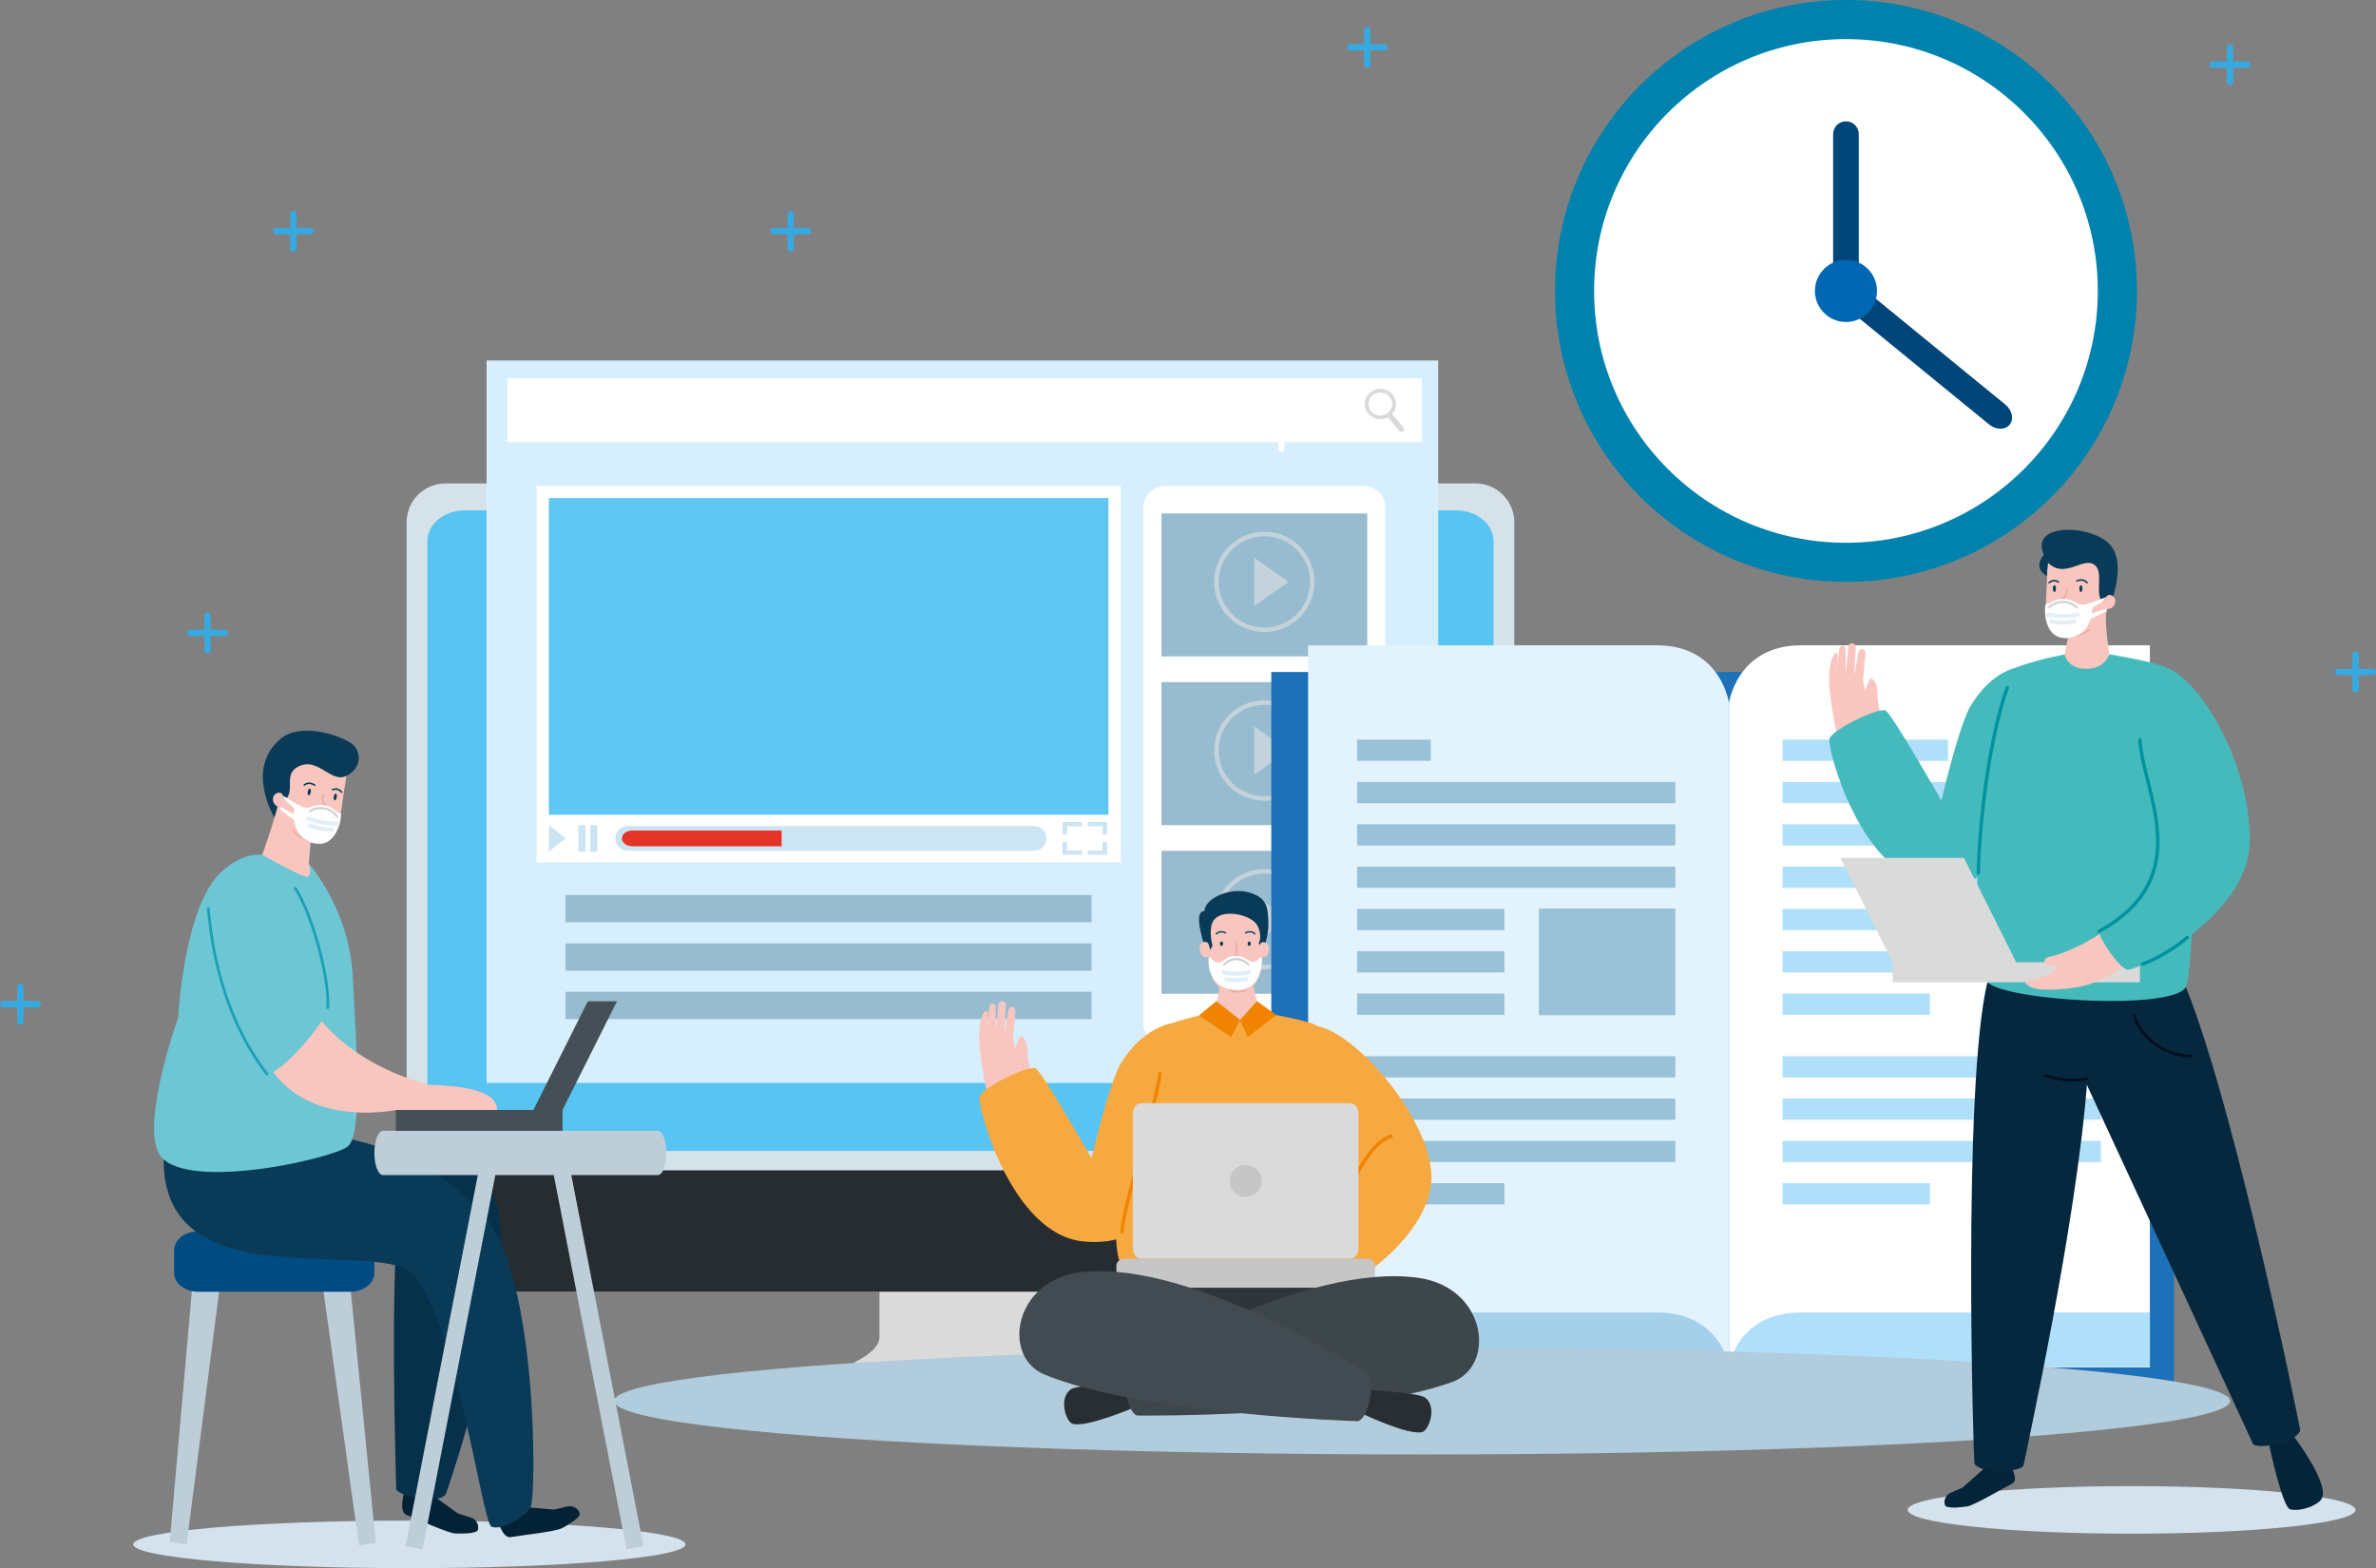 <?xml version="1.0" encoding="UTF-8"?>
<svg xmlns="http://www.w3.org/2000/svg" viewBox="0 0 2200.58 1452.53">
  <rect x="0" y="0" width="2200.58" height="1452.53" fill="#808080" stroke="none"/>
  <defs>
    <style>
      .cls-1 {
        fill: #282e31;
      }

      .cls-2 {
        fill: #d6e2ea;
      }

      .cls-3 {
        fill: #dadada;
      }

      .cls-4 {
        fill: #424b51;
      }

      .cls-5 {
        stroke: #36a9e1;
      }

      .cls-5, .cls-6 {
        stroke-width: 5.91px;
      }

      .cls-5, .cls-6, .cls-7, .cls-8, .cls-9, .cls-10, .cls-11, .cls-12, .cls-13, .cls-14, .cls-15, .cls-16, .cls-17, .cls-18, .cls-19 {
        fill: none;
        stroke-miterlimit: 10;
      }

      .cls-5, .cls-6, .cls-8, .cls-10, .cls-11, .cls-13, .cls-14, .cls-15, .cls-16, .cls-17, .cls-18 {
        stroke-linecap: round;
      }

      .cls-20 {
        fill: #d6eefd;
      }

      .cls-21 {
        fill: #cde4f2;
      }

      .cls-22 {
        fill: #97bbcf;
      }

      .cls-23 {
        fill: #fff;
      }

      .cls-24 {
        fill: #f7a941;
      }

      .cls-25 {
        fill: #a4d0e9;
      }

      .cls-26 {
        fill: #e2f3fe;
      }

      .cls-27 {
        fill: #042236;
      }

      .cls-28 {
        fill: #60c6f2;
      }

      .cls-29 {
        fill: #3d464b;
      }

      .cls-6 {
        stroke: #fff;
      }

      .cls-30 {
        fill: #093b59;
      }

      .cls-31 {
        fill: #e3eff7;
      }

      .cls-7 {
        stroke: #f08300;
      }

      .cls-7, .cls-8 {
        stroke-width: 3.19px;
      }

      .cls-32 {
        fill: #6dc6d4;
      }

      .cls-33 {
        fill: #f08300;
      }

      .cls-34 {
        fill: #99c2d8;
      }

      .cls-35 {
        isolation: isolate;
      }

      .cls-36 {
        fill: #004b81;
      }

      .cls-37 {
        fill: #d3e2ec;
      }

      .cls-37, .cls-38 {
        mix-blend-mode: multiply;
      }

      .cls-8 {
        stroke: #00939f;
      }

      .cls-39 {
        fill: #262c2f;
      }

      .cls-40 {
        fill: #57c4f2;
      }

      .cls-41 {
        fill: #06283f;
      }

      .cls-9 {
        stroke: #c3d2db;
        stroke-width: 4.27px;
      }

      .cls-38 {
        fill: #b1ccdc;
      }

      .cls-10, .cls-11, .cls-17 {
        stroke-width: 1.45px;
      }

      .cls-10, .cls-13 {
        stroke: #093b59;
      }

      .cls-11, .cls-14, .cls-15 {
        stroke: #e9a37c;
      }

      .cls-12 {
        stroke: #99c2d8;
      }

      .cls-12, .cls-19 {
        stroke-width: 19.67px;
      }

      .cls-42 {
        fill: #bdced9;
      }

      .cls-13, .cls-14 {
        stroke-width: 1.27px;
      }

      .cls-43 {
        fill: #00467a;
      }

      .cls-44 {
        fill: #042439;
      }

      .cls-45 {
        fill: #0082ae;
      }

      .cls-46 {
        fill: #1d71b8;
      }

      .cls-47 {
        fill: #e6332a;
      }

      .cls-48 {
        fill: #2f363a;
      }

      .cls-49 {
        fill: #c3d2db;
      }

      .cls-15 {
        stroke-width: 1.92px;
      }

      .cls-50 {
        fill: #c6c6c6;
      }

      .cls-51 {
        fill: #f9c6bf;
      }

      .cls-52 {
        fill: #d0d0d0;
      }

      .cls-53 {
        fill: #45babd;
      }

      .cls-16 {
        stroke: #000f1e;
        stroke-width: 2.58px;
      }

      .cls-54 {
        fill: #0068b3;
      }

      .cls-55 {
        fill: #afdff9;
      }

      .cls-17 {
        stroke: #e9aba3;
      }

      .cls-18 {
        stroke: #1ba0b5;
        stroke-width: 2.55px;
      }

      .cls-56 {
        fill: #07304a;
      }

      .cls-57 {
        fill: #454f56;
      }

      .cls-19 {
        stroke: #afdff9;
      }
    </style>
  </defs>
  <g class="cls-35">
    <g id="Capa_1" data-name="Capa 1">
      <g>
        <g>
          <path class="cls-45" d="M1979.15,269.48c0,148.83-120.66,269.49-269.48,269.49s-269.49-120.67-269.49-269.49S1560.83,0,1709.67,0s269.48,120.65,269.48,269.48Z"/>
          <path class="cls-23" d="M1942.93,269.48c0,128.82-104.42,233.28-233.26,233.28s-233.26-104.45-233.26-233.28,104.43-233.26,233.26-233.26,233.26,104.44,233.26,233.26Z"/>
          <path class="cls-43" d="M1721.55,257.59c0,6.57-5.32,11.88-11.88,11.88h0c-6.56,0-11.88-5.32-11.88-11.88V124.25c0-6.55,5.31-11.87,11.88-11.87h0c6.55,0,11.88,5.32,11.88,11.87v133.34Z"/>
          <path class="cls-43" d="M1713.62,288.05c-6.33-5.18-8.09-13.49-3.94-18.58h0c4.15-5.09,12.64-5,18.98.17l128.68,105.15c6.33,5.19,8.1,13.5,3.94,18.59h0c-4.15,5.08-12.64,5-18.98-.18l-128.68-105.15Z"/>
          <path class="cls-54" d="M1738.43,269.48c0,15.89-12.87,28.76-28.76,28.76s-28.76-12.87-28.76-28.76,12.88-28.76,28.76-28.76,28.76,12.88,28.76,28.76Z"/>
        </g>
        <g>
          <g>
            <path class="cls-3" d="M1046.7,1283.2h-314.37s82.2-20.39,82.2-44.39v-305.68h149.98v305.68c0,35.99,82.19,44.39,82.19,44.39Z"/>
            <path class="cls-2" d="M1402.47,1160.49c0,19.88-16.13,35.99-36.01,35.99H412.59c-19.87,0-36.01-16.11-36.01-35.99V483.77c0-19.88,16.13-36,36.01-36h953.87c19.88,0,36.01,16.12,36.01,36v676.72Z"/>
            <path class="cls-40" d="M1383.27,1037.52c0,15.74-15.52,28.51-34.65,28.51H430.45c-19.14,0-34.66-12.77-34.66-28.51V501.26c0-15.75,15.52-28.53,34.66-28.53h918.17c19.13,0,34.65,12.79,34.65,28.53v536.26Z"/>
            <path class="cls-39" d="M376.58,1084.03v76.46c0,19.88,16.13,35.99,36.01,35.99h953.87c19.88,0,36.01-16.11,36.01-35.99v-76.46H376.58Z"/>
            <rect class="cls-50" x="732.33" y="1283.2" width="314.37" height="22.81"/>
          </g>
          <g>
            <rect class="cls-20" x="450.67" y="333.91" width="881.34" height="669.19"/>
            <g>
              <g>
                <rect class="cls-23" x="469.89" y="350.3" width="847.17" height="59.09"/>
                <path class="cls-3" d="M1289.77,365.39c-5.03-6.03-14.22-6.97-20.46-2.09-6.23,4.89-7.2,13.77-2.16,19.8,4.51,5.39,12.3,6.71,18.36,3.45.04.05.07.09.1.15l10.43,12.48c.88,1.04,2.46,1.21,3.57.36,1.07-.85,1.24-2.39.36-3.44l-10.43-12.48s-.09-.08-.12-.12c4.56-5.06,4.86-12.71.35-18.11ZM1285.34,382.48c-4.68,3.68-11.58,2.96-15.39-1.58-3.77-4.54-3.06-11.21,1.64-14.89,4.69-3.68,11.59-2.97,15.39,1.57,3.79,4.55,3.05,11.22-1.64,14.9Z"/>
              </g>
              <rect class="cls-23" x="496.95" y="449.98" width="541.08" height="348.83"/>
              <rect class="cls-28" x="508.34" y="461.35" width="518.27" height="293.33"/>
              <g>
                <path class="cls-21" d="M969.16,776.55c0,6.33-5.12,11.44-11.43,11.44h-376.46c-6.31,0-11.43-5.11-11.43-11.44h0c0-6.31,5.13-11.44,11.43-11.44h376.46c6.31,0,11.43,5.12,11.43,11.44h0Z"/>
                <path class="cls-47" d="M723.91,769.28h-138.21c-5.39,0-9.77,3.26-9.77,7.28s4.38,7.29,9.77,7.29h138.21v-14.56Z"/>
                <g>
                  <polygon class="cls-21" points="508.34 788.87 508.34 764.26 523.83 776.55 508.34 788.87"/>
                  <rect class="cls-21" x="535.68" y="764.26" width="6.57" height="24.61"/>
                  <rect class="cls-21" x="546.63" y="764.26" width="6.57" height="24.61"/>
                </g>
                <g>
                  <polygon class="cls-21" points="988.28 773.01 988.28 765.37 1002.01 765.37 1002.01 761.41 984.13 761.41 984.13 773.01 988.28 773.01"/>
                  <polygon class="cls-21" points="1021.15 773.01 1025.29 773.01 1025.29 761.41 1007.43 761.41 1007.43 765.37 1021.15 765.37 1021.15 773.01"/>
                  <polygon class="cls-21" points="1021.15 779.81 1021.15 787.75 1007.43 787.75 1007.43 791.71 1025.29 791.71 1025.29 779.81 1021.15 779.81"/>
                  <polygon class="cls-21" points="988.28 779.81 984.13 779.81 984.13 791.71 1002.01 791.71 1002.01 787.75 988.28 787.75 988.28 779.81"/>
                </g>
              </g>
              <path class="cls-23" d="M1283,948.61c0,10.85-9.57,19.64-21.37,19.64h-181.26c-11.8,0-21.36-8.79-21.36-19.64v-479.01c0-10.85,9.57-19.62,21.36-19.62h181.26c11.81,0,21.37,8.77,21.37,19.62v479.01Z"/>
              <rect class="cls-22" x="1075.7" y="475.59" width="190.62" height="132.42"/>
              <g>
                <polygon class="cls-49" points="1161.62 561.37 1161.62 516.54 1193.59 538.97 1161.62 561.37"/>
                <path class="cls-9" d="M1215.39,538.97c0,24.51-19.88,44.38-44.38,44.38s-44.38-19.87-44.38-44.38,19.87-44.4,44.38-44.4,44.38,19.88,44.38,44.4Z"/>
              </g>
              <rect class="cls-22" x="1075.7" y="631.83" width="190.62" height="132.43"/>
              <g>
                <polygon class="cls-49" points="1161.62 717.63 1161.62 672.78 1193.59 695.2 1161.62 717.63"/>
                <path class="cls-9" d="M1215.39,695.2c0,24.52-19.88,44.38-44.38,44.38s-44.38-19.86-44.38-44.38,19.87-44.4,44.38-44.4,44.38,19.89,44.38,44.4Z"/>
              </g>
              <rect class="cls-22" x="1075.7" y="788.07" width="190.62" height="132.42"/>
              <g>
                <polygon class="cls-49" points="1161.62 873.86 1161.62 829.02 1193.59 851.44 1161.62 873.86"/>
                <path class="cls-9" d="M1215.39,851.44c0,24.51-19.88,44.38-44.38,44.38s-44.38-19.87-44.38-44.38,19.87-44.38,44.38-44.38,44.38,19.86,44.38,44.38Z"/>
              </g>
              <rect class="cls-22" x="523.83" y="829.02" width="487.11" height="25.26"/>
              <rect class="cls-22" x="523.83" y="873.86" width="487.11" height="25.26"/>
              <rect class="cls-22" x="523.83" y="918.69" width="487.11" height="25.27"/>
            </g>
          </g>
        </g>
        <g>
          <rect class="cls-46" x="1177.44" y="622.44" width="836.07" height="667.78"/>
          <path class="cls-23" d="M1991.14,1266.45h-389.8v-615.26s7.31-53.48,66.89-53.48h322.91v668.74Z"/>
          <path class="cls-55" d="M1991.14,1265.89h-389.8s7.31-50.17,66.89-50.17h322.91v50.17Z"/>
          <line class="cls-19" x1="1650.98" y1="694.93" x2="1804.22" y2="694.93"/>
          <line class="cls-19" x1="1650.98" y1="734.13" x2="1804.22" y2="734.13"/>
          <line class="cls-19" x1="1650.98" y1="773.33" x2="1804.22" y2="773.33"/>
          <line class="cls-19" x1="1650.98" y1="812.53" x2="1945.78" y2="812.53"/>
          <line class="cls-19" x1="1650.98" y1="851.73" x2="1945.78" y2="851.73"/>
          <line class="cls-19" x1="1650.98" y1="890.94" x2="1945.78" y2="890.94"/>
          <line class="cls-19" x1="1650.98" y1="930.13" x2="1787.4" y2="930.13"/>
          <line class="cls-19" x1="1650.98" y1="988.16" x2="1945.78" y2="988.16"/>
          <line class="cls-19" x1="1650.98" y1="1027.35" x2="1945.78" y2="1027.35"/>
          <line class="cls-19" x1="1650.98" y1="1066.56" x2="1945.78" y2="1066.56"/>
          <line class="cls-19" x1="1650.98" y1="1105.75" x2="1787.4" y2="1105.75"/>
          <rect class="cls-55" x="1831.31" y="683.95" width="114.47" height="98.77"/>
          <path class="cls-26" d="M1211.54,1266.45h389.8v-615.26s-7.3-53.48-66.9-53.48h-322.9v668.74Z"/>
          <path class="cls-25" d="M1211.54,1265.89h389.8s-7.3-50.17-66.9-50.17h-322.9v50.17Z"/>
          <line class="cls-12" x1="1325.11" y1="694.93" x2="1256.91" y2="694.93"/>
          <line class="cls-12" x1="1551.7" y1="734.13" x2="1256.91" y2="734.13"/>
          <line class="cls-12" x1="1551.7" y1="773.33" x2="1256.91" y2="773.33"/>
          <line class="cls-12" x1="1551.7" y1="812.53" x2="1256.91" y2="812.53"/>
          <line class="cls-12" x1="1393.32" y1="851.73" x2="1256.91" y2="851.73"/>
          <line class="cls-12" x1="1393.32" y1="890.94" x2="1256.91" y2="890.94"/>
          <line class="cls-12" x1="1393.32" y1="930.13" x2="1256.91" y2="930.13"/>
          <line class="cls-12" x1="1551.7" y1="988.16" x2="1256.91" y2="988.16"/>
          <line class="cls-12" x1="1551.7" y1="1027.35" x2="1256.91" y2="1027.35"/>
          <line class="cls-12" x1="1551.7" y1="1066.56" x2="1256.91" y2="1066.56"/>
          <line class="cls-12" x1="1393.32" y1="1105.75" x2="1256.91" y2="1105.75"/>
          <rect class="cls-34" x="1425.18" y="841.54" width="126.52" height="98.79"/>
        </g>
      </g>
      <g>
        <line class="cls-5" x1="1266.31" y1="59.88" x2="1266.31" y2="27.87"/>
        <line class="cls-5" x1="1250.31" y1="43.87" x2="1282.31" y2="43.87"/>
      </g>
      <g>
        <line class="cls-5" x1="2181.62" y1="638.44" x2="2181.62" y2="606.43"/>
        <line class="cls-5" x1="2165.61" y1="622.43" x2="2197.62" y2="622.43"/>
      </g>
      <g>
        <line class="cls-5" x1="2065.36" y1="75.88" x2="2065.36" y2="43.87"/>
        <line class="cls-5" x1="2049.36" y1="59.88" x2="2081.37" y2="59.88"/>
      </g>
      <g>
        <line class="cls-6" x1="1186.82" y1="415.58" x2="1186.82" y2="383.56"/>
        <line class="cls-6" x1="1170.82" y1="399.57" x2="1202.83" y2="399.57"/>
      </g>
      <g>
        <line class="cls-5" x1="732.33" y1="230.17" x2="732.33" y2="198.17"/>
        <line class="cls-5" x1="716.34" y1="214.17" x2="748.34" y2="214.17"/>
      </g>
      <g>
        <line class="cls-5" x1="271.73" y1="230.18" x2="271.73" y2="198.17"/>
        <line class="cls-5" x1="255.73" y1="214.17" x2="287.73" y2="214.17"/>
      </g>
      <g>
        <line class="cls-5" x1="192.2" y1="602.29" x2="192.2" y2="570.28"/>
        <line class="cls-5" x1="176.2" y1="586.29" x2="208.2" y2="586.29"/>
      </g>
      <g>
        <line class="cls-5" x1="18.96" y1="946.13" x2="18.96" y2="914.12"/>
        <line class="cls-5" x1="2.96" y1="930.13" x2="34.96" y2="930.13"/>
      </g>
      <ellipse class="cls-38" cx="1317.06" cy="1297.7" rx="748.31" ry="49.52"/>
      <path class="cls-37" d="M2181.62,1398.57c0,12.16-92.87,22.03-207.42,22.03s-207.41-9.87-207.41-22.03,92.86-22.03,207.41-22.03,207.42,9.86,207.42,22.03Z"/>
      <path class="cls-37" d="M634.93,1430.51c0,12.16-114.52,22.02-255.79,22.02s-255.77-9.86-255.77-22.02,114.51-22.03,255.77-22.03,255.79,9.87,255.79,22.03Z"/>
      <g>
        <path class="cls-24" d="M1253.67,1183.54c-2.64-5.76-14.47-44.1-39.9-107.85-6.08-15.23-28.57-133.53,8.11-124.8,36.68,8.73,100.83,84.23,103.84,136.35,3.03,52.11-69.41,102.08-72.05,96.3Z"/>
        <path class="cls-7" d="M1246.59,1112.78c4.44-17.86,23.12-56.14,43.08-60.63"/>
        <polygon class="cls-48" points="1276.32 1230.27 1020.25 1230.27 1056.49 1141.86 1235.17 1130.86 1276.32 1230.27"/>
        <path class="cls-51" d="M949.1,1037.36c8.52-1.94,15.73-6.48,23.37-10.07-7.12-7.67-13.82-18.99-18.28-35.72-3.4-12.73-1.99-21-3.42-25.09-2.16-6.19-5.75-8.53-7.11-4.42-1.5,4.55-3.45,8.93-3.45,8.93l-1.98-9.72s1.8-18.28,2.26-23.99c.49-5.7-5.69-5.9-6.4-2.07-.7,3.84-4.1,21.73-4.1,21.73,0,0,1.18-20.65,1.57-25.86.41-5.2-6.5-4.48-6.79-1.3-.3,3.17-2.37,25-2.37,25,0,0-.27-17.64-.3-22.45-.02-3.93-5.61-3.56-5.71.23-.09,3.81-3.63,24.42-3.63,24.42,0,0,2.53-16.45,2.17-19.67-.24-2.1-2.73-1.06-3.68.63-3.12,5.62-6.48,16.67-2.79,42.04,3.48,23.9,7.85,43.9,13.38,60.46,8.99-1.18,18.15-1.01,27.24-3.08Z"/>
        <path class="cls-24" d="M1038.46,1173.39c5.07,12.81,65.43,8.39,120.04,8.69,47.64.26,90.42,7.79,94.51-13.9,3.3-17.49-6.71-119.77-6.71-119.77,0,0-18.51-92.16-25.62-97.78-7.13-5.63-54.36-13.16-54.36-13.16h-40.63s-47.67,8.67-58.43,19.62c-10.75,10.95-16.18,93.08-16.18,93.08,0,0-28.59,82.81-12.6,123.22Z"/>
        <path class="cls-51" d="M1166.42,937.47s-2.76,7.26-20.27,7.26-21.21-7.26-21.21-7.26l5.42-25.93,29.71-1.69,6.34,27.62Z"/>
        <path class="cls-51" d="M1167.35,863.1c-.03-3.75-4.39-22.51-23.76-22.51-22.54,0-23.67,18.76-23.68,22.51-.08,15.38-4.93,45.06,13.34,53.93,2.6,1.27,7.42,1.6,10.36,1.62,2.96-.02,8.86-.19,13.59-3.03,16.76-10.12,10.21-37.14,10.15-52.52Z"/>
        <path class="cls-30" d="M1174.74,853.45c-.7-11.58-.14-22.19-18.76-27.03-18.03-4.68-40.49,6.35-40.49,17.59-11.64-.76.91,34.53.91,34.53,0,0,3.79,10.3,3.88,4.72.06-3.48,2.68-7.13,2.68-7.13,0,0-4.02-15.37.64-22.91,7.81-12.64,35.85-5.85,40.95,4.02,5.12,9.86,1.21,16.84,1.21,16.84,0,0,2.6,2.57,2.67,6.05.09,5.58,3.08-4.92,3.08-4.92,0,0,3.87-11.16,3.22-21.75Z"/>
        <path class="cls-51" d="M1163.91,881.24c-4.68.62,2.74,6.12,6.26,5.59,2.51-.37,5.23-3.45,5.21-7.78-.02-4.76-3.37-6.72-5.88-6.35-4.39.66-2.41,8.11-5.59,8.54Z"/>
        <path class="cls-30" d="M1132.84,874.08c0,1.13-.68,2.05-1.49,2.05s-1.5-.93-1.5-2.05.67-2.06,1.5-2.06,1.49.92,1.49,2.06Z"/>
        <path class="cls-30" d="M1155.5,874.08c0,1.13.67,2.05,1.49,2.05s1.5-.93,1.5-2.05-.68-2.06-1.5-2.06-1.49.92-1.49,2.06Z"/>
        <path class="cls-15" d="M1137.24,898.57c3.58,4.22,14.01,3.99,15.78-.97"/>
        <path class="cls-17" d="M1138.61,916.96c6.71,3.63,15.09.3,15.09.3"/>
        <g>
          <path class="cls-17" d="M1145.18,873.67c-.43,3.79-.09,13.05-.09,13.05"/>
          <path class="cls-14" d="M1141.77,888.41s3.73-2.68,6.71-.29"/>
        </g>
        <path class="cls-13" d="M1153.7,864.03c2.59-1.41,6.33-1.5,8.49,1"/>
        <path class="cls-13" d="M1135.04,864.03c-2.59-1.41-6.33-1.5-8.5,1"/>
        <path class="cls-51" d="M1122.49,881.04c4.68.66-2.7,6.1-6.22,5.55-2.51-.4-5.27-3.51-5.29-7.84-.02-4.76,3.31-6.68,5.82-6.29,4.39.7,2.49,8.12,5.69,8.58Z"/>
        <g>
          <path class="cls-23" d="M1146.11,916.96c23.31,0,23.37-28.77,22.45-30.21-.94-1.44-4.38,4.6-8.43,4.25-4.05-.35-6.79-5.52-15.19-5.52-11.11,0-11.24,6.56-16.58,6.04-5.53-.51-7.24-5.81-8.49-4.81-1.23,1.01-2.83,30.24,26.25,30.24Z"/>
          <path class="cls-52" d="M1157.03,894.38c-.35.4-.93.35-1.34-.1-6.08-6.5-15.25-6.5-21.34,0-.4.44-.99.5-1.33.1h0c-.33-.4-.26-1.15.2-1.64,6.72-7.2,16.87-7.2,23.61,0,.45.49.54,1.24.2,1.64h0Z"/>
          <path class="cls-31" d="M1158.48,902.11c-8.94,2.22-18.14,2.22-27.07,0,.21-1.27.43-2.54.64-3.8,8.51,2.13,17.28,2.13,25.78,0,.22,1.26.44,2.53.66,3.8Z"/>
          <path class="cls-31" d="M1155.98,908.55c-7.28,1.84-14.79,1.84-22.07,0,.21-1.27.43-2.53.65-3.79,6.85,1.72,13.92,1.72,20.78,0,.22,1.27.44,2.53.65,3.79Z"/>
        </g>
        <polygon class="cls-33" points="1182 940.2 1155.5 960.69 1148.56 944.68 1164.09 927.29 1182 940.2"/>
        <polygon class="cls-33" points="1110.55 940.5 1140.15 960.69 1148.56 944.68 1126.53 927.29 1110.55 940.5"/>
        <path class="cls-24" d="M907.25,1015.71c-2.39,8.52,29.09,128.01,96.51,134.24,69.1,6.38,71.82-52.21,80.61-74.25,6.07-15.23,1.51-128.12,1.51-128.12,0,0-26.57,3.32-47.42,36.77-11.23,18.02-27.52,88.54-27.52,88.54,0,0-45.46-79.81-51.71-83.26-6.25-3.45-49.59,17.56-51.99,26.08Z"/>
        <path class="cls-1" d="M992.55,1286.44c-12.57,7.4-5.54,30.17.64,32.27,12.19,4.16,56.17-14.57,56.17-14.57l-5.11-22.41s-45.35.97-51.7,4.7Z"/>
        <path class="cls-7" d="M1039.22,1142.29c0-23.13,33.76-125.32,35.1-149.15"/>
        <g>
          <path class="cls-3" d="M1258.18,1155.94c0,5.48-3.33,9.93-7.42,9.93h-194.11c-4.1,0-7.43-4.45-7.43-9.93v-124.15c0-5.49,3.33-9.94,7.43-9.94h194.11c4.1,0,7.42,4.45,7.42,9.94v124.15Z"/>
          <path class="cls-50" d="M1273.44,1186.67c0,3.38-3.81,6.11-8.51,6.11h-222.46c-4.71,0-8.51-2.73-8.51-6.11v-14.68c0-3.37,3.81-6.11,8.51-6.11h222.46c4.7,0,8.51,2.74,8.51,6.11v14.68Z"/>
          <path class="cls-50" d="M1168.52,1093.85c0,8.19-6.64,14.84-14.82,14.84s-14.83-6.65-14.83-14.84,6.64-14.82,14.83-14.82,14.82,6.64,14.82,14.82Z"/>
        </g>
        <path class="cls-29" d="M1345.04,1280.06c-90.09,33.06-290.43,31.32-292.03,31.07-10.17-4.01-14.01-37.17-8.63-43.55,2.56-.75,165.9-99.1,269.79-83.89,62.78,9.19,71.67,81.4,30.87,96.37Z"/>
        <path class="cls-1" d="M1319.31,1294.2c12.26,7.9,4.3,30.37-1.97,32.21-12.35,3.64-55.51-16.89-55.51-16.89l6.03-22.18s45.27,2.85,51.45,6.85Z"/>
        <path class="cls-4" d="M967.39,1273.2c88.65,36.77,288.9,43.32,290.49,43.15,10.32-3.58,15.54-36.56,10.42-43.16-2.51-.85-161.65-105.9-266.08-94.99-63.11,6.59-74.99,78.36-34.83,95Z"/>
      </g>
      <g>
        <path class="cls-51" d="M1736.28,705.98c8.51-1.94,15.73-6.48,23.37-10.07-7.13-7.67-13.83-19-18.28-35.72-3.39-12.73-2-21-3.43-25.08-2.16-6.19-5.75-8.53-7.11-4.42-1.49,4.55-3.43,8.93-3.43,8.93l-1.98-9.73s1.79-18.27,2.26-23.99c.47-5.71-5.71-5.89-6.4-2.06-.7,3.84-4.1,21.74-4.1,21.74,0,0,1.17-20.65,1.57-25.86.39-5.2-6.5-4.48-6.8-1.3-.29,3.17-2.37,25-2.37,25,0,0-.26-17.64-.3-22.45-.02-3.93-5.62-3.56-5.71.23-.09,3.8-3.62,24.42-3.62,24.42,0,0,2.53-16.45,2.16-19.67-.24-2.1-2.71-1.06-3.66.64-3.13,5.61-6.48,16.67-2.81,42.04,3.47,23.91,7.84,43.89,13.37,60.46,8.99-1.17,18.16-1.01,27.26-3.08Z"/>
        <path class="cls-44" d="M1863.23,1374.46c-9.2,4.59-34.84,19.98-41.47,20.91-6.62.93-15.22,1.77-19.3,0-2.28-.99-3.13-10.08,5.19-13.09l9.86-4.28,22.16-19.65,23.44,1.76s6.86,10.98.13,14.35Z"/>
        <path class="cls-41" d="M1991.7,912.91l-151.08-3.07c-23.22,98.15-12.79,443.09-11.92,445.87,5.59,9.67,39.71,8.52,45.34,2.11.56-4.03,50.02-227.22,59.22-358.78l11.68-.02s47.34-23.85,46.76-86.11Z"/>
        <path class="cls-44" d="M2121.1,1398.07c10.02,2.27,24.73-3.58,28.63-9.01,9.61-13.42-26.14-59.71-26.14-59.71l-22.34,7.3s12.51,59.75,19.86,61.41Z"/>
        <path class="cls-41" d="M1866.45,933.81l148.91-39.72c45.95,89.79,115.15,427.96,114.99,430.87-3.13,10.73-36.54,17.76-43.55,12.87-1.49-3.79-158.51-342.69-158.51-342.69,0,0-47.54-.74-61.84-61.33Z"/>
        <path class="cls-53" d="M1840.62,909.84c18.82,17.64,172.48,26.11,183.82,4.39,8.25-15.77,9.02-197.21,9.02-197.21,0,0-18.52-92.15-25.63-97.78-7.12-5.63-54.35-13.15-54.35-13.15h-40.64s-47.67,8.66-58.43,19.61c-10.75,10.95-16.17,93.08-16.17,93.08,0,0-18.28,171.67,2.39,191.06Z"/>
        <path class="cls-16" d="M1893.99,996.04c21.97,7.72,39.28,3,39.28,3"/>
        <path class="cls-16" d="M1976.77,941.28c9.94,28.72,39.9,37.82,52.21,36.7"/>
        <path class="cls-51" d="M1953.58,606.1s-3.95,13.42-21.47,13.42-20-13.42-20-13.42l5.41-25.94s34.66-25.72,33.17-14.24c-1.49,11.48,2.89,40.17,2.89,40.17Z"/>
        <path class="cls-53" d="M1694.41,684.33c-2.39,8.52,29.1,128.01,96.52,134.23,69.11,6.38,71.81-52.21,80.61-74.25,6.06-15.22-1.69-126.21-1.69-126.21,0,0-23.38,1.42-44.22,34.87-11.24,18.02-27.53,88.53-27.53,88.53,0,0-45.46-79.81-51.71-83.26-6.25-3.44-49.58,17.56-51.98,26.08Z"/>
        <path class="cls-8" d="M1832.37,808.87c0-34.03,7.17-84.54,7.17-84.54,0,0,6.93-53.23,19.59-87.34"/>
        <g>
          <path class="cls-51" d="M1904.18,588.15c5.48,3.85,13.08,2.86,13.08,2.86,0,0,30.47-1.71,34.33-27.03,1.43-9.35,4.45-15.39,3.41-30.14-1.35-18.57-33.8-30.18-33.8-30.18l-21.83,8.55s-3.74,10.48-3.44,20.05c.45,14.68-5.73,46.07,8.25,55.88Z"/>
          <path class="cls-30" d="M1950.49,501.05c-20.8-15.58-70.12-15.19-57.55,12.73-10.95,13.53,3,19.75,3,19.75,0,0,.03-8.07.9-12.32,14.85,15.03,31.35-4.41,41.85,1.26,10.51,5.67,1.44,24.33,7.75,34.6,2.79,4.53,6.69,7.09,8.27,2.45,1.59-4.63,16.56-42.89-4.23-58.47Z"/>
          <path class="cls-51" d="M1946.44,557.07c-5.01-.86,1.36,6.33,5.14,6.92,2.71.42,6.31-1.53,7.34-5.41,1.15-4.28-1.86-7.05-4.56-7.48-4.72-.74-4.48,6.56-7.93,5.97Z"/>
          <path class="cls-30" d="M1925.82,545.2c0,1.74.64,3.16,1.44,3.16s1.42-1.41,1.42-3.16-.65-3.17-1.42-3.17-1.44,1.42-1.44,3.17Z"/>
          <path class="cls-30" d="M1904.18,545.2c0,1.74-.64,3.16-1.44,3.16s-1.43-1.41-1.43-3.16.65-3.17,1.43-3.17,1.44,1.42,1.44,3.17Z"/>
          <path class="cls-17" d="M1914.04,544.73c.85,9.24-5.15,9.69-5.22,12.48-.08,2.77,3.96,4.32,3.96,4.32"/>
          <path class="cls-11" d="M1919.66,569.88c-3.97,2.75-14.06.91-14.84-3.07"/>
          <path class="cls-17" d="M1934.97,583.28c-5.21,5.12-15.31,6.02-15.31,6.02"/>
          <path class="cls-10" d="M1923.48,538.07c3.78-1.7,7.63-.81,9.47,1.69"/>
          <path class="cls-10" d="M1906.44,539.05c-3.22-1.98-6.47-1.33-8.6.71"/>
          <g>
            <path class="cls-23" d="M1912.41,590.9c26.89,0,26.2-30.68,25.15-32.07-1.06-1.38-5.33,1.59-9.91,1.26-4.57-.33-7.67-5.19-17.14-5.34-5-.08-9.07,2.05-10.97,3.43-1.05.76-4.2.84-4.77,1.4-1.57,1.59-2.81,31.32,17.64,31.32Z"/>
            <path class="cls-52" d="M1924.16,563.38c-.38.39-1.04.33-1.5-.09-6.87-6.31-17.21-6.31-24.09,0-.45.42-1.12.48-1.5.09h0c-.38-.39-.29-1.12.23-1.59,7.59-6.99,19.04-6.99,26.64,0,.5.47.6,1.2.22,1.59h0Z"/>
            <path class="cls-31" d="M1925.8,570.86c-10.09,2.17-20.48,2.17-30.56,0,.25-1.23.49-2.45.73-3.68,9.6,2.07,19.5,2.07,29.1,0,.23,1.23.49,2.45.73,3.68Z"/>
            <path class="cls-31" d="M1922.98,577.12c-8.21,1.76-16.7,1.76-24.93,0,.24-1.23.49-2.45.74-3.68,7.74,1.66,15.72,1.66,23.46,0,.24,1.23.48,2.45.72,3.68Z"/>
            <path class="cls-23" d="M1948.77,555.9c-.72,1.25-12.46,7.74-12.46,7.74v-5.16l14.18-5.36s-.99,1.53-1.72,2.77Z"/>
            <path class="cls-23" d="M1950.69,565.93c-.72,1.25-15.75,7.9-15.75,7.9l-.03-4.9,15.89-5.14s.6.88-.12,2.14Z"/>
          </g>
        </g>
        <polygon class="cls-3" points="1867.3 891.25 1818.88 794.6 1704.48 794.6 1752.9 891.25 1752.9 909.84 1981.94 909.84 1981.94 891.25 1867.3 891.25"/>
        <path class="cls-51" d="M1962.37,852.22c-27.75,22.86-57.02,33.05-63.8,33.93-6.79.88-6.09,8.29-1.77,8.18,4.8-.13,9.57.22,9.57.22l-7.29,7.98-23.65,7.3s2.08,4.77,12.36,6.32c9.56,1.43,38.78.66,56.95-8.14,18.37-8.89,33.2-19.56,33.2-19.56,0,0-9.61-30.26-15.57-36.24Z"/>
        <path class="cls-53" d="M1944.17,862.67c-.14-7.14,99.57-41.83,54.24-133.96-7.24-14.7-21.64-124.27,10.65-109.19,32.27,15.07,75.75,91.24,74.55,160.64-1.2,69.39-105.96,120.42-113.66,118.05-7.7-2.37-25.65-28.4-25.78-35.53Z"/>
        <path class="cls-8" d="M1944.17,862.67c91.58-50.61,40.14-129.57,37.77-177.43"/>
        <path class="cls-8" d="M1984.31,893.03c14.12-5.2,30.07-14.84,41.47-24.73"/>
      </g>
      <g>
        <g>
          <polygon class="cls-42" points="332.51 1431.46 348.08 1429.28 323.9 1186.38 298.73 1189.89 332.51 1431.46"/>
          <polygon class="cls-42" points="172.84 1430.51 157.24 1428.14 178.62 1185.51 203.83 1189.33 172.84 1430.51"/>
          <path class="cls-36" d="M161.28,1179.12c0,9.61,10.04,17.39,22.45,17.39h140.58c12.39,0,22.45-7.79,22.45-17.39v-21.17c0-9.62-10.05-17.4-22.45-17.4h-140.58c-12.4,0-22.45,7.79-22.45,17.4v21.17Z"/>
          <path class="cls-27" d="M376.41,1403.17c10.03,3.77,38.3,16.98,45.26,17.22,6.95.24,15.99.19,20.03-2.08,2.24-1.28,2.16-10.79-6.82-13.03l-10.67-3.36-25.09-18.01-24.84-1.39s-5.22,17.87,2.13,20.64Z"/>
          <path class="cls-27" d="M472.96,1423.79c10.55-1.9,41.59-5.02,47.69-8.38,6.11-3.35,13.84-8.02,16.15-12.04,1.27-2.24-3.67-10.38-12.52-7.7l-10.89,2.59-30.77-2.62-22.03,11.52s4.66,18.03,12.38,16.64Z"/>
          <path class="cls-56" d="M460.58,1116.37c18.27,77.68-46.56,265.26-47.83,267.92-7.07,8.85-41.1,2.56-45.79-4.72.07-4.12-4.55-136.27-.39-221.73l-60-89.91s135.75-29.24,154.01,48.44Z"/>
          <path class="cls-30" d="M306.67,1051.46c42.32,8.06,94.2,21.45,140.41,72.74,51.71,57.43,49.31,261.09,44.66,270.93-4.65,9.83-28,23.35-36.77,18.82-8.78-4.53-37.96-225.44-82.87-240.29-59.04-19.54-220.52,20.73-220.52-98.97.01-41.95,155.1-23.23,155.1-23.23Z"/>
          <path class="cls-32" d="M146.9,1067.93c19.27,37.37,161.27,5.65,175.39-6.18,14.09-11.85,7.56-97.52,4.4-157.69-3.28-62.53-40.67-103.97-40.67-103.97l-43.18-8.26s-17.86-3.44-38.73,16.64c-33.94,32.64-39.06,134-39.06,134,0,0-33.93,94.85-18.14,125.46Z"/>
          <path class="cls-51" d="M301.06,780.09c-6.11,2.76-13.39.36-13.39.36l-1.66,19.64s3.31,11.04-1.18,12.05c-4.49,1.01-42-20.31-42-20.31,10.94-29.7,16.39-53.36,16.39-53.36,0,0-1.71-6.94,2.08-21.23,4.81-18,38.86-23.32,38.86-23.32l19.83,12.48s1.72,11-.37,20.35c-3.19,14.33-2.99,46.32-18.57,53.35Z"/>
          <path class="cls-30" d="M259.37,684.72c19.31-16.65,55.89-3.08,65.86,3.7,9.97,6.78,10.15,23.3-4.57,30.31-14.72,7.01-26.67-19.14-45.6-7.98-13.1,7.72,0,22.82-12.93,32.02-1.05.74-4.16.74-4.16.74l-3.77,13.73s-27.34-44.48,5.17-72.51Z"/>
          <path class="cls-51" d="M265.36,741.64c5.09.09-2.52,5.96-6.34,5.83-2.75-.09-5.91-2.68-6.2-6.7-.32-4.42,3.14-6.57,5.88-6.49,4.77.15,3.18,7.27,6.67,7.35Z"/>
          <path class="cls-30" d="M287.84,733.84c-.32,1.71-1.23,2.98-2,2.84-.76-.15-1.13-1.65-.8-3.37.33-1.72,1.22-2.99,1.99-2.84.78.15,1.13,1.66.81,3.37Z"/>
          <path class="cls-30" d="M309.11,737.89c-.32,1.71.03,3.22.82,3.37.76.14,1.66-1.12,1.98-2.83.32-1.73-.04-3.24-.81-3.38-.79-.15-1.68,1.12-2,2.84Z"/>
          <path class="cls-17" d="M299.51,735.58c-2.57,8.92,3.24,10.48,2.78,13.23-.43,2.73-4.7,3.51-4.7,3.51"/>
          <path class="cls-11" d="M289.26,759.24c3.4,3.45,13.65,3.53,15.17-.24"/>
          <path class="cls-17" d="M271.72,769.54c4.16,5.99,13.91,8.78,13.91,8.78"/>
          <path class="cls-10" d="M291.48,727.27c-3.4-2.37-7.35-2.22-9.62-.11"/>
          <path class="cls-10" d="M308.03,731.42c3.54-1.33,6.6-.09,8.31,2.31"/>
          <g>
            <path class="cls-23" d="M292.46,781.24c-26.41-5.03-19.99-35.04-18.69-36.21,1.29-1.17,4.92,2.56,9.48,3.09,4.55.53,8.49-3.66,17.83-2.05,4.94.85,8.53,3.71,10.15,5.42.89.95,3.97,1.61,4.41,2.27,1.26,1.86-3.11,31.3-23.18,27.47Z"/>
            <path class="cls-52" d="M286.07,752.01c.3.45.96.53,1.49.2,7.93-4.92,18.1-2.98,23.66,4.5.37.5,1.01.68,1.46.37h0c.45-.31.49-1.04.08-1.61-6.16-8.29-17.39-10.43-26.17-4.99-.6.36-.82,1.07-.52,1.52h0Z"/>
            <path class="cls-31" d="M283.07,759.05c9.48,4.02,19.71,5.96,30.01,5.72-.01-1.25-.02-2.51-.03-3.76-9.81.24-19.54-1.62-28.58-5.45-.46,1.17-.93,2.33-1.4,3.49Z"/>
            <path class="cls-31" d="M284.66,765.73c7.74,3.27,16.07,4.86,24.48,4.66,0-1.25-.01-2.5-.03-3.76-7.91.18-15.75-1.31-23.05-4.39-.46,1.16-.94,2.32-1.4,3.48Z"/>
            <path class="cls-23" d="M263.29,740.06c.48,1.36,10.8,9.94,10.8,9.94l.97-5.06-12.93-7.91s.68,1.68,1.16,3.04Z"/>
            <path class="cls-23" d="M259.53,749.55c.47,1.36,13.99,10.71,13.99,10.71l.96-4.8-14.66-8.03s-.74.76-.28,2.13Z"/>
          </g>
          <path class="cls-51" d="M288.6,933.35s27.74,49.55,107.96,71.34c3.01.82,64.07-1.02,64.02,23.44-.02,9.75-94.01,0-94.01,0,0,0-68.49,14.72-107.19-27.56-18.3-19.99-18.07-31.29-18.07-31.29l47.3-35.93Z"/>
          <path class="cls-32" d="M303.61,933.35c1.97-14.62-10.51-123.21-59.19-132.39-48.67-9.2-56.17,43.1-50.68,66.63,8.85,38.02,41.48,124.27,54.37,126.73,10.08,1.92,53.55-46.35,55.5-60.97Z"/>
          <path class="cls-18" d="M303.61,933.35c1.59-31.2-16.58-90.69-30.1-110.58"/>
          <path class="cls-18" d="M247.23,994.77c-49.5-64.11-53.11-144.87-54.31-153.25"/>
        </g>
        <path class="cls-42" d="M346.75,1067.93c0,11.31,3.54,20.48,7.93,20.48h254.6c4.39,0,7.94-9.17,7.94-20.48h0c0-11.32-3.56-20.49-7.94-20.49h-254.6c-4.39,0-7.93,9.17-7.93,20.49h0Z"/>
        <polygon class="cls-57" points="494 1028.13 544.43 927.46 571.42 927.46 520.99 1028.13 520.99 1047.49 366.57 1047.49 366.57 1028.13 494 1028.13"/>
        <polygon class="cls-42" points="580.31 1435.06 595.97 1432.01 526.74 1076.08 511.07 1079.13 580.31 1435.06"/>
        <rect class="cls-42" x="236.82" y="1247.59" width="362.61" height="15.96" transform="translate(-894.18 1426.31) rotate(-78.99)"/>
      </g>
    </g>
  </g>
</svg>